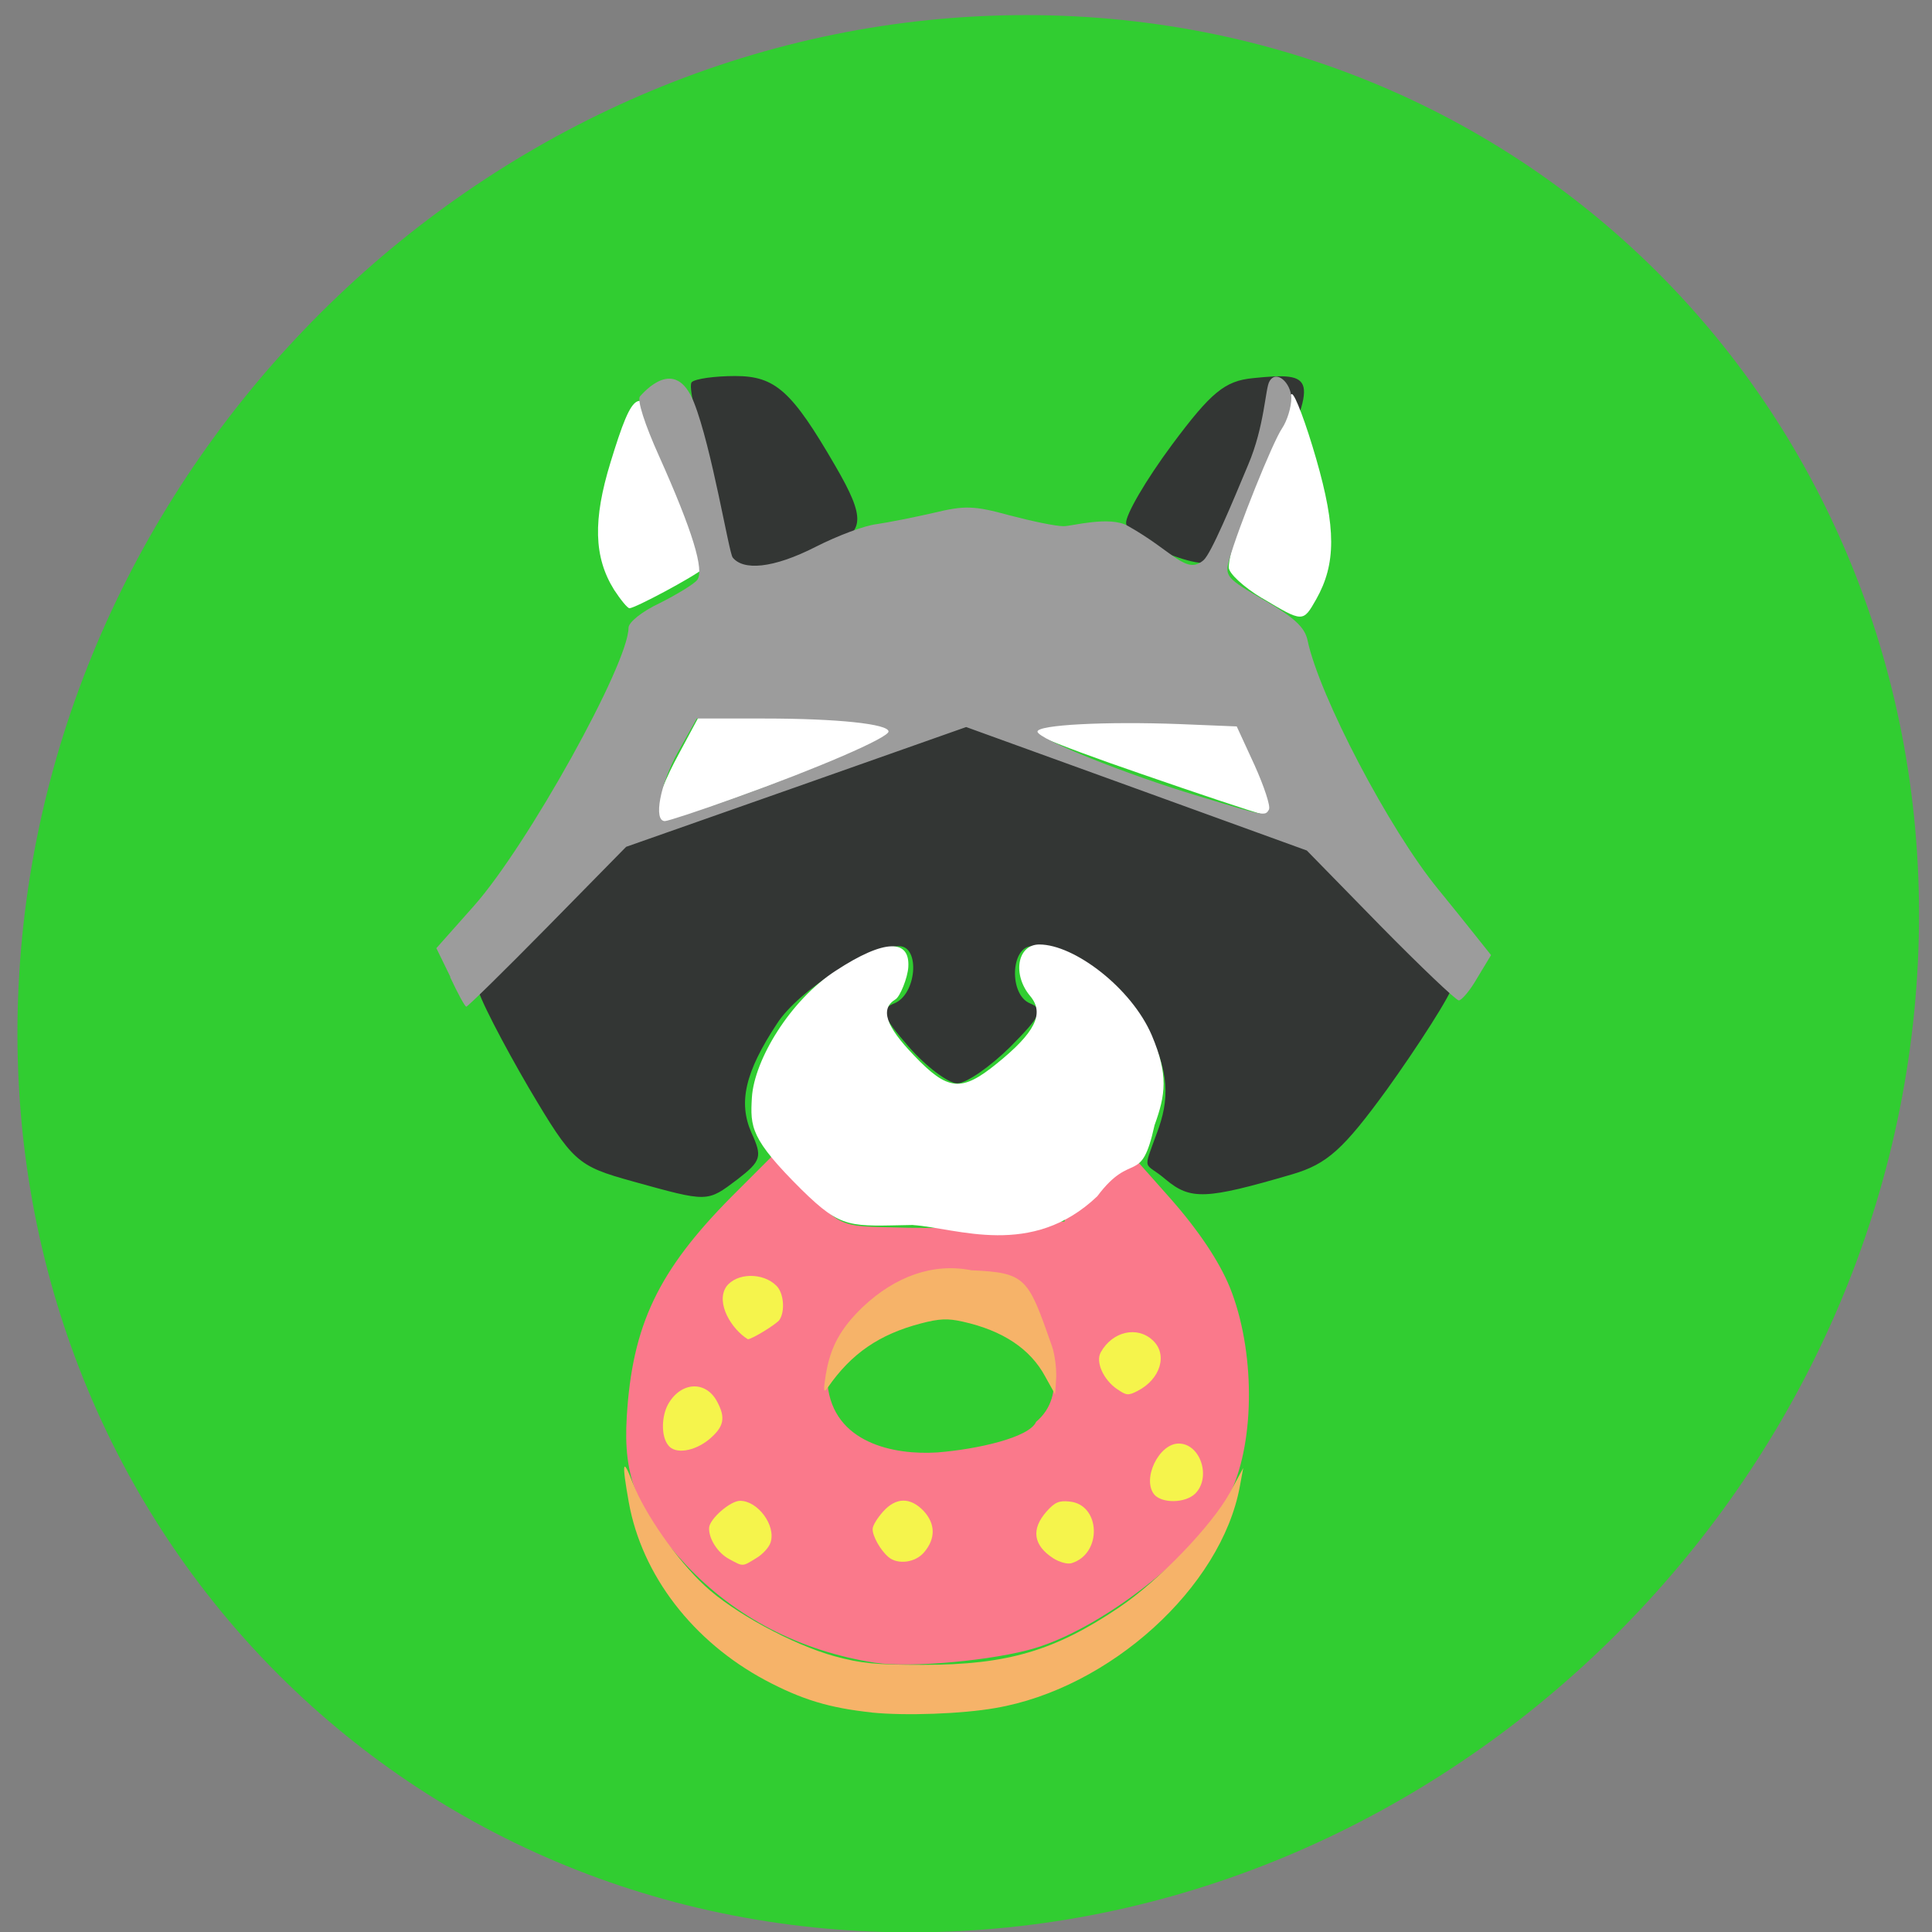 <svg xmlns="http://www.w3.org/2000/svg" viewBox="0 0 22 22"><rect x="0" y="0" width="22" height="22" fill="#808080" stroke="none"/><path d="m 21.832 11.09 c -0.363 6.03 -5.496 10.914 -11.465 10.914 c -5.969 0 -10.512 -4.887 -10.148 -10.914 c 0.363 -6.03 5.496 -10.918 11.465 -10.918 c 5.969 0 10.512 4.887 10.148 10.918" fill="#31cd31"/><path d="m 7.207 13.453 c -0.637 -0.176 -0.684 -0.219 -1.184 -1.063 c -0.285 -0.488 -0.59 -1.07 -0.586 -1.156 c 0.008 -0.09 0.465 -0.414 0.926 -0.859 l 0.844 -0.816 l 3.945 -1.336 l 3.781 1.336 l 0.742 0.816 c 0.41 0.445 0.879 0.719 0.875 0.824 c -0.008 0.105 -0.426 0.746 -0.754 1.203 c -0.5 0.688 -0.684 0.852 -1.078 0.969 c -0.988 0.289 -1.16 0.297 -1.445 0.059 c -0.246 -0.211 -0.266 -0.07 -0.098 -0.531 c 0.137 -0.367 0.16 -0.691 -0.141 -1.246 c -0.199 -0.379 -0.93 -0.879 -1.281 -0.879 c -0.246 0 -0.266 0.555 -0.023 0.652 c 0.16 0.066 0.125 0.141 -0.227 0.496 c -0.23 0.227 -0.5 0.414 -0.602 0.414 c -0.102 0 -0.352 -0.188 -0.551 -0.414 c -0.309 -0.355 -0.332 -0.43 -0.168 -0.496 c 0.254 -0.098 0.301 -0.652 0.055 -0.652 c -0.352 0 -1.141 0.5 -1.387 0.879 c -0.367 0.555 -0.445 0.902 -0.293 1.246 c 0.125 0.273 0.113 0.32 -0.16 0.531 c -0.348 0.262 -0.328 0.262 -1.191 0.023 m 1.113 -7.05 c -0.047 -0.156 -0.129 -0.832 -0.266 -1.238 c -0.133 -0.41 -0.215 -0.777 -0.176 -0.813 c 0.039 -0.039 0.262 -0.07 0.496 -0.07 c 0.457 0 0.645 0.172 1.137 1.02 c 0.352 0.605 0.34 0.762 -0.066 0.918 c -0.73 0.281 -1.031 0.484 -1.125 0.184 m 4.918 -0.121 c -0.219 -0.086 -0.402 -0.23 -0.414 -0.324 c -0.008 -0.094 0.227 -0.496 0.523 -0.895 c 0.445 -0.598 0.602 -0.727 0.922 -0.758 c 0.719 -0.074 0.734 -0.008 0.246 1.082 c -0.488 1.09 -0.59 1.16 -1.277 0.895" fill="#333634"/><path d="m 9.965 18.934 c -0.855 -0.133 -1.598 -0.52 -2.152 -1.113 c -0.555 -0.598 -0.719 -1 -0.676 -1.688 c 0.063 -1.047 0.359 -1.664 1.195 -2.508 l 0.504 -0.504 c 0.723 0.848 0.617 0.84 1.313 0.855 c 1.066 0.035 1.809 -0.086 1.84 0.059 c 0.074 0.355 -0.637 0.512 -1.105 0.508 c -0.484 -0.008 -0.746 0.094 -1.094 0.426 c -0.262 0.246 -0.355 0.449 -0.367 0.793 c 0.066 0.672 0.758 0.809 1.25 0.777 c 0.449 -0.035 1.047 -0.168 1.125 -0.348 c 0.363 -0.309 0.168 -0.816 -0.012 -1.148 l -0.184 -0.34 l -0.832 -0.203 c -0.188 -0.043 0.301 -0.582 1.352 -0.59 c 0.008 -0.082 0.176 -0.203 0.363 -0.422 l 0.348 -0.398 l 0.496 0.559 c 0.32 0.363 0.555 0.715 0.676 1.012 c 0.285 0.707 0.289 1.73 0.012 2.324 c -0.297 0.637 -1.418 1.535 -2.227 1.781 c -0.461 0.141 -1.426 0.23 -1.824 0.168" fill="#fa798b"/><g fill="#f6b369"><path d="m 9.926 19.5 c -0.48 -0.051 -0.793 -0.145 -1.211 -0.367 c -0.824 -0.441 -1.406 -1.195 -1.555 -2.027 c -0.082 -0.461 -0.07 -0.523 0.047 -0.215 c 0.137 0.348 0.5 0.871 0.816 1.164 c 0.324 0.305 1 0.672 1.48 0.805 c 0.305 0.082 0.461 0.098 1.01 0.098 c 0.957 0 1.5 -0.16 2.234 -0.656 c 0.453 -0.305 1.055 -0.934 1.258 -1.305 l 0.152 -0.281 l -0.039 0.211 c -0.211 1.148 -1.48 2.301 -2.785 2.523 c -0.375 0.066 -1.02 0.09 -1.406 0.051"/><path d="m 9.406 15.641 c 0.051 -0.305 0.168 -0.516 0.414 -0.754 c 0.379 -0.359 0.813 -0.508 1.242 -0.422 c 0.629 0.027 0.645 0.09 0.918 0.867 c 0.031 0.09 0.051 0.25 0.047 0.355 l -0.012 0.191 l -0.113 -0.203 c -0.168 -0.313 -0.48 -0.523 -0.938 -0.625 c -0.172 -0.039 -0.266 -0.035 -0.477 0.02 c -0.477 0.125 -0.793 0.344 -1.059 0.727 c -0.051 0.074 -0.055 0.051 -0.023 -0.156"/></g><g fill="#f5f44c"><path d="m 8.305 17.754 c -0.129 -0.066 -0.238 -0.234 -0.23 -0.359 c 0.008 -0.102 0.242 -0.305 0.352 -0.305 c 0.203 0 0.41 0.281 0.348 0.473 c -0.016 0.055 -0.09 0.137 -0.164 0.18 c -0.16 0.098 -0.145 0.098 -0.305 0.012"/><path d="m 7.609 16.457 c -0.082 -0.102 -0.078 -0.328 0 -0.469 c 0.145 -0.254 0.426 -0.27 0.555 -0.031 c 0.102 0.188 0.082 0.289 -0.09 0.434 c -0.168 0.137 -0.387 0.172 -0.465 0.066"/><path d="m 8.27 14.652 c 0.117 -0.16 0.418 -0.164 0.57 -0.012 c 0.086 0.082 0.102 0.293 0.035 0.391 c -0.039 0.051 -0.313 0.219 -0.359 0.219 c -0.18 -0.109 -0.371 -0.41 -0.246 -0.598"/><path d="m 10.117 17.73 c -0.09 -0.074 -0.184 -0.242 -0.18 -0.32 c 0 -0.039 0.055 -0.125 0.117 -0.195 c 0.148 -0.168 0.313 -0.168 0.465 -0.008 c 0.133 0.145 0.137 0.313 0.004 0.469 c -0.098 0.117 -0.297 0.145 -0.406 0.055"/><path d="m 11.996 17.746 c -0.23 -0.148 -0.258 -0.332 -0.078 -0.535 c 0.094 -0.105 0.141 -0.125 0.258 -0.113 c 0.359 0.031 0.379 0.598 0.023 0.703 c -0.047 0.012 -0.133 -0.012 -0.203 -0.055"/><path d="m 13.145 17.02 c -0.145 -0.176 0.051 -0.582 0.277 -0.582 c 0.25 0 0.375 0.391 0.184 0.574 c -0.113 0.105 -0.371 0.109 -0.461 0.008"/><path d="m 12.723 15.82 c -0.16 -0.109 -0.25 -0.313 -0.188 -0.422 c 0.133 -0.238 0.414 -0.301 0.59 -0.137 c 0.176 0.16 0.09 0.445 -0.172 0.578 c -0.105 0.055 -0.129 0.051 -0.23 -0.02"/></g><g fill="#fff"><path d="m 10.398 13.949 c -0.719 0.012 -0.805 0.055 -1.27 -0.402 c -0.582 -0.578 -0.586 -0.711 -0.566 -1.051 c 0.027 -0.426 0.434 -1.105 0.953 -1.441 c 0.566 -0.371 0.848 -0.359 0.828 -0.043 c -0.008 0.125 -0.094 0.336 -0.145 0.367 c -0.18 0.109 -0.113 0.305 0.211 0.641 c 0.383 0.402 0.539 0.418 0.938 0.094 c 0.441 -0.355 0.551 -0.574 0.383 -0.773 c -0.203 -0.242 -0.148 -0.586 0.105 -0.586 c 0.398 0 1.051 0.496 1.281 1.035 c 0.191 0.453 0.156 0.676 0.031 1.023 c -0.156 0.707 -0.254 0.277 -0.652 0.809 c -0.746 0.711 -1.594 0.363 -2.098 0.328"/><path d="m 7.469 9.227 c 0 -0.094 0.117 -0.379 0.258 -0.637 l 0.254 -0.473 l 1.031 -0.027 c 1.18 -0.031 1.773 0.039 1.52 0.18 c -0.148 0.086 -2.953 1.121 -3.03 1.121 c -0.02 0 -0.035 -0.074 -0.031 -0.164"/><path d="m 14.367 9.27 c -0.109 -0.027 -0.727 -0.234 -1.371 -0.457 c -2.059 -0.707 -2.086 -0.867 -0.137 -0.754 c 1.148 0.066 1.289 0.094 1.41 0.293 c 0.203 0.324 0.453 0.992 0.367 0.977 c -0.043 -0.004 -0.164 -0.031 -0.27 -0.059"/><path d="m 14.367 6.809 c -0.207 -0.125 -0.375 -0.281 -0.375 -0.348 c 0 -0.297 0.609 -1.973 0.719 -1.973 c 0.035 0 0.16 0.332 0.277 0.738 c 0.227 0.789 0.227 1.195 0 1.598 c -0.152 0.266 -0.148 0.266 -0.621 -0.016"/><path d="m 6.992 6.715 c -0.23 -0.371 -0.242 -0.793 -0.039 -1.453 c 0.262 -0.855 0.336 -0.891 0.625 -0.285 c 0.379 0.809 0.555 1.398 0.438 1.492 c -0.113 0.098 -0.785 0.457 -0.848 0.457 c -0.023 0 -0.102 -0.098 -0.176 -0.211"/></g><path d="m 5.129 11.125 l -0.16 -0.328 l 0.43 -0.484 c 0.609 -0.688 1.758 -2.754 1.758 -3.164 c 0 -0.063 0.156 -0.188 0.355 -0.281 c 0.195 -0.098 0.387 -0.215 0.426 -0.262 c 0.086 -0.109 -0.051 -0.559 -0.434 -1.414 c -0.16 -0.355 -0.254 -0.641 -0.215 -0.68 c 0.035 -0.035 0.398 -0.473 0.613 0.07 c 0.203 0.512 0.398 1.711 0.441 1.766 c 0.117 0.148 0.449 0.133 0.953 -0.125 c 0.238 -0.121 0.547 -0.238 0.684 -0.254 c 0.137 -0.02 0.43 -0.078 0.652 -0.129 c 0.355 -0.086 0.461 -0.082 0.859 0.027 c 0.25 0.066 0.527 0.125 0.621 0.125 c 0.094 0 0.52 -0.121 0.73 -0.004 c 0.523 0.293 0.664 0.563 0.863 0.391 c 0.086 -0.074 0.324 -0.645 0.508 -1.086 c 0.188 -0.441 0.195 -0.871 0.242 -0.949 c 0.078 -0.141 0.246 0.016 0.25 0.188 c 0 0.102 -0.047 0.258 -0.105 0.344 c -0.109 0.16 -0.504 1.145 -0.602 1.496 c -0.055 0.188 -0.031 0.215 0.395 0.461 c 0.34 0.195 0.465 0.309 0.496 0.457 c 0.133 0.633 0.93 2.156 1.488 2.836 c 0.148 0.18 0.344 0.426 0.434 0.539 l 0.168 0.211 l -0.156 0.258 c -0.082 0.145 -0.18 0.258 -0.211 0.258 c -0.031 0 -0.434 -0.383 -0.895 -0.852 l -0.836 -0.855 l -1.938 -0.703 l -1.941 -0.703 l -1.938 0.684 l -1.934 0.68 l -0.898 0.914 c -0.492 0.5 -0.91 0.91 -0.922 0.906 c -0.016 0 -0.098 -0.152 -0.184 -0.336 m 3.238 -2.039 c 0.961 -0.344 1.754 -0.688 1.754 -0.758 c 0 -0.086 -0.582 -0.148 -1.418 -0.148 h -0.766 l -0.215 0.383 c -0.203 0.367 -0.281 0.785 -0.148 0.785 c 0.035 0 0.391 -0.117 0.793 -0.262 m 6.086 0.129 c 0.02 -0.035 -0.055 -0.262 -0.164 -0.504 l -0.203 -0.441 l -0.66 -0.027 c -0.828 -0.031 -1.609 0.008 -1.609 0.086 c 0 0.082 1.012 0.488 1.832 0.734 c 0.773 0.234 0.758 0.23 0.805 0.152" fill="#9c9c9c"/></svg>